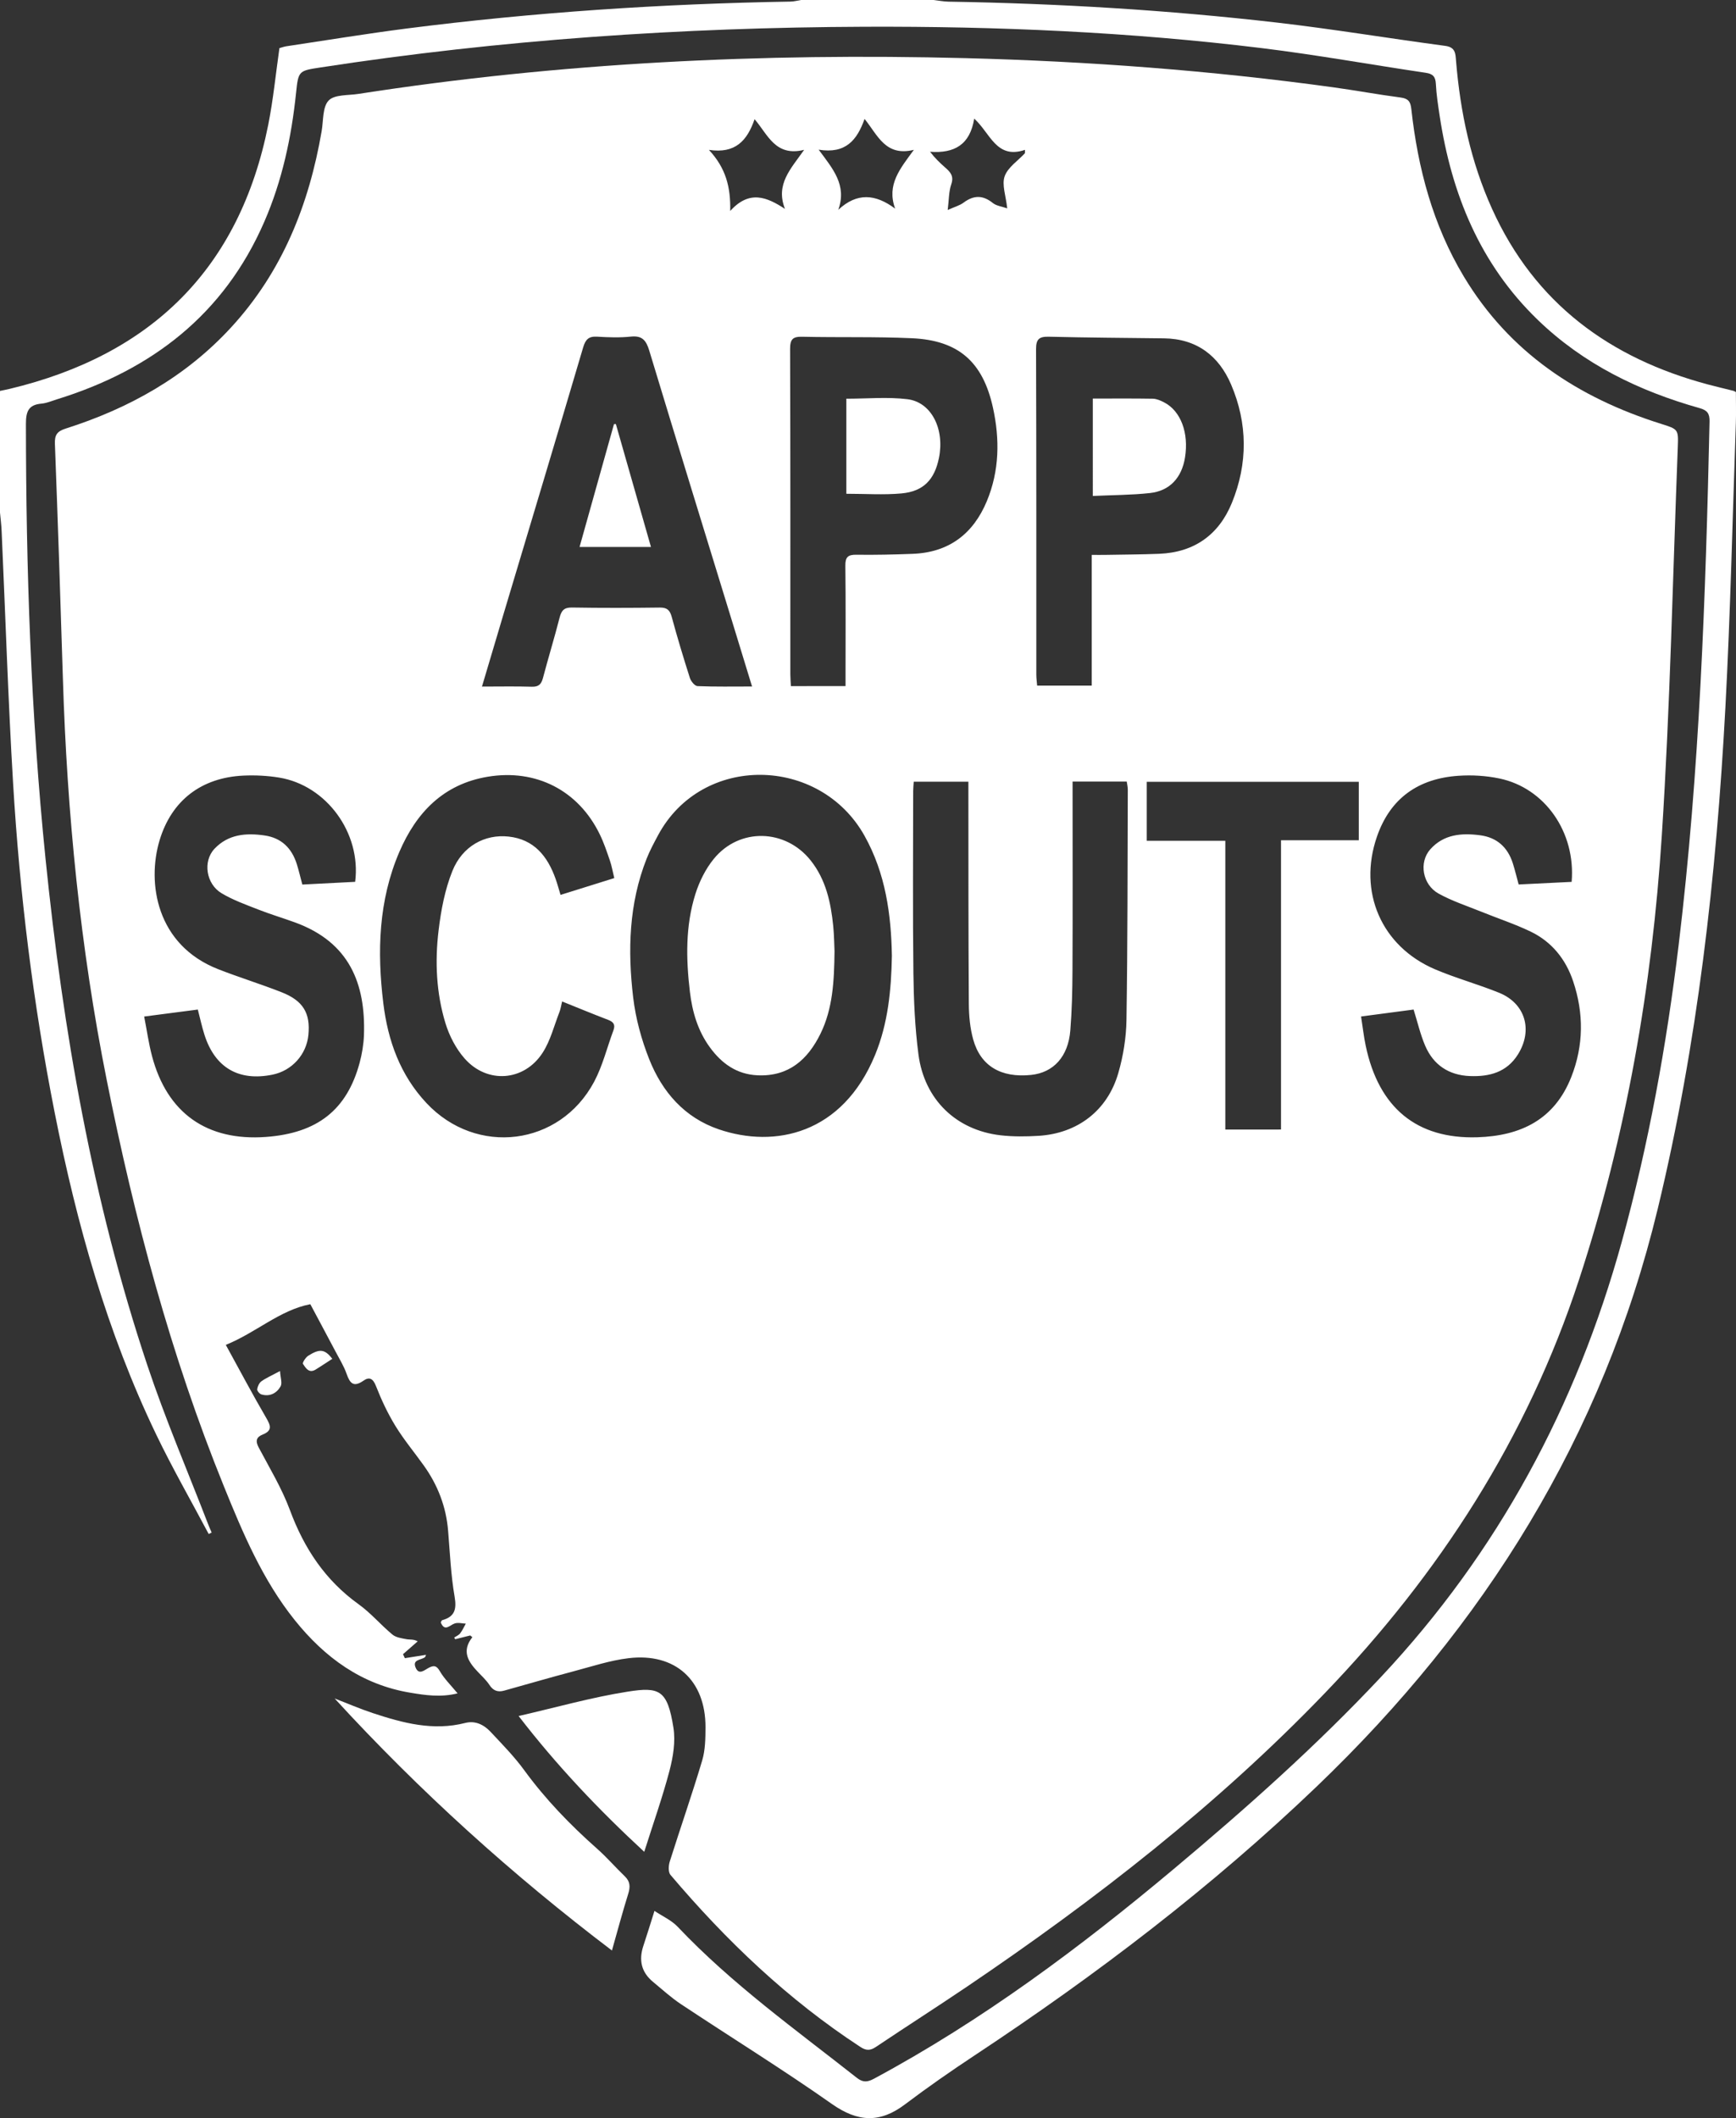<?xml version="1.0" encoding="utf-8"?>
<!-- Generator: Adobe Illustrator 18.1.1, SVG Export Plug-In . SVG Version: 6.00 Build 0)  -->
<!DOCTYPE svg PUBLIC "-//W3C//DTD SVG 1.1//EN" "http://www.w3.org/Graphics/SVG/1.1/DTD/svg11.dtd">
<svg version="1.1" id="Layer_1" xmlns="http://www.w3.org/2000/svg" xmlns:xlink="http://www.w3.org/1999/xlink" x="0px" y="0px"
	 viewBox="0 0 46 56.104" enable-background="new 0 0 46 56.104" xml:space="preserve">
<rect x="0" y="0" width="46" height="56.104" fill="#333333" stroke="none"/>
<g>
	<g>
		<path fill="#FFFFFF" d="M24.737,0C24.869,0.015,25,0.041,25.133,0.044c2.906,0.048,5.805,0.221,8.692,0.553
			c1.494,0.172,2.979,0.42,4.47,0.618c0.277,0.037,0.271,0.21,0.287,0.401c0.112,1.356,0.391,2.673,0.955,3.918
			c1.133,2.503,3.123,3.958,5.728,4.652c0.222,0.059,0.446,0.111,0.669,0.167c0.018,0.005,0.034,0.017,0.063,0.031
			c0,0.271,0.008,0.547-0.001,0.823c-0.088,2.51-0.143,5.022-0.277,7.529c-0.239,4.474-0.738,8.913-1.793,13.284
			c-1.456,6.03-4.59,11.044-9.037,15.302c-2.787,2.669-5.841,4.991-9.054,7.115c-0.631,0.417-1.254,0.85-1.858,1.306
			c-0.659,0.498-1.246,0.47-1.93-0.01c-1.308-0.92-2.671-1.762-4.004-2.647c-0.262-0.174-0.497-0.39-0.741-0.591
			c-0.311-0.257-0.38-0.58-0.253-0.957c0.094-0.28,0.179-0.563,0.293-0.922c0.212,0.142,0.452,0.248,0.617,0.423
			c1.432,1.512,3.119,2.718,4.744,3.998c0.167,0.132,0.287,0.114,0.456,0.024c2.869-1.542,5.462-3.476,7.95-5.561
			c1.912-1.602,3.773-3.256,5.482-5.078c3.102-3.306,5.179-7.172,6.382-11.528c0.713-2.583,1.187-5.21,1.508-7.867
			c0.556-4.603,0.715-9.229,0.818-13.859c0.005-0.213-0.059-0.3-0.262-0.357c-1.61-0.453-3.08-1.167-4.295-2.343
			c-1.527-1.477-2.279-3.33-2.593-5.391c-0.043-0.284-0.088-0.57-0.102-0.856c-0.01-0.19-0.079-0.264-0.265-0.292
			c-1.45-0.215-2.894-0.476-4.348-0.654c-3.496-0.428-7.011-0.58-10.532-0.566c-4.828,0.019-9.634,0.343-14.409,1.078
			C7.915,1.875,7.906,1.874,7.845,2.459C7.723,3.638,7.477,4.786,7.002,5.877c-1.068,2.455-2.985,3.924-5.492,4.7
			c-0.137,0.042-0.274,0.103-0.415,0.115c-0.346,0.03-0.408,0.217-0.408,0.536c0.003,3.846,0.13,7.687,0.519,11.515
			C1.67,27.302,2.448,31.8,3.902,36.157c0.475,1.424,1.07,2.809,1.611,4.211c0.029,0.076,0.063,0.151,0.095,0.226
			c-0.026,0.013-0.052,0.026-0.078,0.039c-0.465-0.877-0.96-1.739-1.39-2.633c-1.304-2.712-2.109-5.586-2.691-8.528
			c-0.57-2.881-0.927-5.791-1.102-8.721c-0.132-2.219-0.203-4.442-0.303-6.664C0.038,13.917,0.016,13.747,0,13.577
			c0-1.074,0-2.148,0-3.222c0.084-0.018,0.169-0.034,0.253-0.054c3.753-0.897,6.096-3.18,6.856-7.002
			c0.132-0.665,0.198-1.343,0.295-2.024C7.459,1.26,7.522,1.236,7.587,1.226c1.061-0.159,2.12-0.333,3.184-0.47
			C14.15,0.324,17.543,0.1,20.948,0.042C21.041,0.04,21.134,0.015,21.228,0C22.397,0,23.567,0,24.737,0z"/>
		<path fill="#FFFFFF" d="M12.46,43.32c-0.133,0.033-0.265,0.067-0.398,0.1c-0.009-0.015-0.018-0.029-0.027-0.044
			c0.053-0.036,0.12-0.062,0.157-0.11c0.06-0.078,0.102-0.172,0.151-0.259c-0.097-0.004-0.203-0.034-0.291-0.006
			c-0.135,0.043-0.268,0.234-0.373-0.027c0.017-0.028,0.024-0.055,0.037-0.058c0.332-0.092,0.388-0.285,0.33-0.624
			c-0.099-0.574-0.124-1.161-0.172-1.744c-0.052-0.638-0.274-1.211-0.644-1.729c-0.251-0.351-0.529-0.684-0.754-1.051
			c-0.203-0.332-0.371-0.69-0.513-1.053c-0.078-0.201-0.176-0.253-0.333-0.143c-0.259,0.18-0.357,0.074-0.445-0.179
			c-0.072-0.206-0.19-0.396-0.293-0.591c-0.214-0.406-0.432-0.81-0.669-1.256c-0.81,0.155-1.444,0.757-2.24,1.077
			c0.365,0.664,0.705,1.307,1.071,1.934c0.12,0.206,0.167,0.337-0.095,0.442c-0.163,0.065-0.198,0.167-0.105,0.341
			c0.291,0.548,0.616,1.086,0.83,1.664c0.375,1.01,0.934,1.855,1.818,2.489c0.324,0.232,0.588,0.548,0.897,0.804
			c0.094,0.078,0.245,0.098,0.374,0.122c0.089,0.017,0.185-0.005,0.295,0.057c-0.13,0.113-0.259,0.227-0.389,0.34
			c0.016,0.035,0.033,0.071,0.049,0.106c0.184-0.029,0.368-0.058,0.561-0.089c-0.014,0.032-0.017,0.053-0.029,0.063
			c-0.099,0.078-0.337,0.056-0.249,0.271c0.089,0.218,0.242,0.064,0.357,0.006c0.14-0.07,0.204-0.049,0.289,0.097
			c0.117,0.2,0.289,0.367,0.468,0.584c-0.449,0.111-0.854,0.049-1.251-0.017c-1.289-0.213-2.268-0.93-3.067-1.927
			c-0.85-1.062-1.372-2.3-1.876-3.544c-1.41-3.475-2.368-7.082-3.102-10.753c-0.703-3.515-1.053-7.068-1.163-10.648
			c-0.063-2.07-0.133-4.139-0.211-6.208c-0.009-0.232,0.055-0.331,0.28-0.403c1.681-0.534,3.183-1.37,4.389-2.682
			c1.356-1.474,2.064-3.25,2.399-5.198c0.048-0.28,0.021-0.64,0.186-0.812C8.864,2.5,9.226,2.53,9.5,2.487
			c5.331-0.827,10.694-1.085,16.082-0.947c3.261,0.084,6.509,0.327,9.741,0.772c0.598,0.082,1.192,0.193,1.79,0.271
			c0.205,0.027,0.263,0.11,0.284,0.307c0.173,1.568,0.571,3.07,1.391,4.435c1.208,2.011,3.026,3.209,5.221,3.9
			c0.456,0.144,0.467,0.143,0.449,0.607c-0.133,3.429-0.202,6.862-0.423,10.285c-0.258,4.007-0.939,7.949-2.195,11.781
			c-1.374,4.191-3.691,7.785-6.733,10.948c-2.853,2.967-6.079,5.473-9.477,7.772c-0.802,0.542-1.618,1.063-2.422,1.602
			c-0.149,0.1-0.258,0.099-0.409,0c-1.92-1.253-3.558-2.818-5.034-4.559c-0.061-0.072-0.052-0.244-0.018-0.352
			c0.282-0.893,0.591-1.778,0.859-2.676c0.083-0.279,0.087-0.588,0.088-0.883c0.003-1.241-0.8-1.976-2.037-1.828
			c-0.49,0.058-0.969,0.218-1.449,0.345c-0.619,0.164-1.234,0.343-1.851,0.515c-0.167,0.046-0.289,0.002-0.389-0.152
			c-0.083-0.127-0.199-0.232-0.305-0.344c-0.253-0.267-0.442-0.545-0.147-0.92C12.497,43.351,12.478,43.335,12.46,43.32z
			 M23.633,25.321c-0.019-1.092-0.164-2.179-0.726-3.184c-1.182-2.114-4.307-2.183-5.471-0.011
			c-0.108,0.202-0.218,0.406-0.302,0.619c-0.471,1.191-0.504,2.434-0.356,3.679c0.066,0.554,0.218,1.112,0.424,1.631
			c0.344,0.867,0.935,1.549,1.845,1.859c1.482,0.505,3.277,0.13,4.142-1.974C23.529,27.111,23.616,26.237,23.633,25.321z
			 M3.82,26.926c0.073,0.374,0.12,0.714,0.207,1.044c0.4,1.515,1.457,2.261,3.023,2.145c1.358-0.1,2.142-0.715,2.479-1.962
			c0.064-0.239,0.106-0.49,0.115-0.736c0.046-1.363-0.384-2.459-1.83-2.985c-0.324-0.118-0.655-0.216-0.975-0.342
			c-0.329-0.129-0.667-0.25-0.968-0.43c-0.412-0.246-0.5-0.844-0.189-1.176c0.364-0.388,0.839-0.426,1.331-0.354
			c0.446,0.065,0.718,0.337,0.851,0.756c0.054,0.171,0.094,0.347,0.147,0.544c0.477-0.025,0.942-0.049,1.4-0.072
			c0.165-1.293-0.761-2.556-2.013-2.761c-0.31-0.051-0.631-0.067-0.944-0.053c-1.121,0.051-1.91,0.662-2.226,1.716
			c-0.337,1.123-0.088,2.771,1.556,3.413c0.553,0.216,1.121,0.391,1.674,0.608c0.575,0.225,0.77,0.554,0.714,1.131
			c-0.05,0.522-0.437,0.95-0.953,1.054c-0.893,0.181-1.521-0.184-1.8-1.053c-0.069-0.215-0.116-0.437-0.177-0.672
			C4.777,26.801,4.332,26.859,3.82,26.926z M41.645,23.359c0.111-1.315-0.709-2.488-1.916-2.739
			c-0.352-0.073-0.726-0.096-1.085-0.071c-1.055,0.072-1.804,0.588-2.158,1.611c-0.507,1.463,0.117,2.908,1.539,3.515
			c0.554,0.236,1.14,0.395,1.699,0.622c0.698,0.284,0.899,0.993,0.497,1.634c-0.297,0.473-0.756,0.591-1.269,0.572
			c-0.56-0.021-0.971-0.293-1.19-0.808c-0.126-0.296-0.199-0.615-0.305-0.954c-0.45,0.06-0.908,0.12-1.392,0.184
			c0.045,0.285,0.072,0.532,0.123,0.774c0.346,1.65,1.358,2.475,2.958,2.425c1.151-0.036,2.046-0.469,2.49-1.598
			c0.329-0.836,0.333-1.687,0.049-2.533c-0.196-0.586-0.569-1.05-1.131-1.319c-0.422-0.202-0.87-0.349-1.304-0.525
			c-0.381-0.154-0.777-0.283-1.133-0.481c-0.425-0.236-0.524-0.826-0.219-1.17c0.355-0.4,0.832-0.439,1.325-0.373
			c0.444,0.059,0.728,0.319,0.863,0.741c0.057,0.179,0.1,0.363,0.155,0.562C40.714,23.406,41.171,23.383,41.645,23.359z
			 M12.771,18.186c0.479,0,0.899-0.009,1.319,0.004c0.179,0.006,0.252-0.062,0.296-0.227c0.142-0.537,0.305-1.068,0.443-1.606
			c0.048-0.185,0.117-0.268,0.326-0.265c0.776,0.013,1.552,0.011,2.328,0.001c0.188-0.002,0.266,0.064,0.315,0.243
			c0.148,0.545,0.311,1.086,0.483,1.624c0.028,0.087,0.13,0.211,0.202,0.214c0.467,0.019,0.936,0.01,1.445,0.01
			c-0.164-0.536-0.317-1.037-0.471-1.538c-0.753-2.453-1.51-4.904-2.253-7.359c-0.082-0.271-0.186-0.403-0.489-0.371
			c-0.294,0.031-0.594,0.02-0.89,0.002c-0.224-0.014-0.31,0.071-0.373,0.285c-0.694,2.35-1.401,4.697-2.104,7.044
			C13.158,16.879,12.971,17.511,12.771,18.186z M28.421,20.703c0,0.129,0,0.241,0,0.352c0,1.553,0.005,3.106-0.003,4.659
			c-0.002,0.527-0.015,1.055-0.057,1.579c-0.055,0.695-0.446,1.119-1.041,1.18c-0.794,0.082-1.337-0.235-1.533-0.941
			c-0.083-0.3-0.113-0.623-0.115-0.937c-0.013-1.85-0.01-3.7-0.012-5.55c0-0.111,0-0.222,0-0.339c-0.509,0-0.973,0-1.448,0
			c-0.006,0.096-0.015,0.17-0.015,0.245c-0.001,1.61-0.013,3.221,0.006,4.831c0.009,0.717,0.041,1.439,0.134,2.149
			c0.157,1.196,1.001,2.006,2.178,2.141c0.331,0.038,0.671,0.034,1.005,0.014c1.032-0.064,1.825-0.668,2.112-1.661
			c0.132-0.455,0.21-0.94,0.217-1.413c0.031-2.032,0.028-4.064,0.035-6.096c0-0.072-0.018-0.144-0.028-0.214
			C29.374,20.703,28.917,20.703,28.421,20.703z M28.929,14.698c0.144,0,0.248,0.002,0.351,0c0.479-0.009,0.958-0.01,1.436-0.029
			c0.929-0.037,1.581-0.503,1.927-1.351c0.424-1.038,0.419-2.101-0.021-3.131c-0.326-0.764-0.914-1.215-1.781-1.225
			c-1.015-0.012-2.03-0.018-3.045-0.043c-0.256-0.006-0.344,0.058-0.343,0.331c0.01,2.874,0.006,5.747,0.007,8.621
			c0,0.1,0.015,0.2,0.022,0.29c0.499,0,0.962,0,1.447,0C28.929,17.007,28.929,15.879,28.929,14.698z M22.405,18.173
			c0-0.126,0-0.221,0-0.315c0-0.958,0.007-1.916-0.005-2.874c-0.003-0.23,0.071-0.294,0.294-0.29
			c0.498,0.007,0.996-0.005,1.494-0.024c0.954-0.037,1.598-0.526,1.96-1.393c0.336-0.807,0.347-1.645,0.162-2.483
			c-0.268-1.215-0.918-1.78-2.148-1.835c-0.966-0.044-1.935-0.017-2.902-0.039c-0.251-0.006-0.324,0.064-0.324,0.32
			c0.009,2.874,0.006,5.748,0.006,8.622c0,0.101,0.01,0.203,0.015,0.312C21.446,18.173,21.903,18.173,22.405,18.173z M14.895,26.527
			c-0.029,0.116-0.04,0.2-0.07,0.277c-0.142,0.363-0.238,0.758-0.446,1.08c-0.488,0.758-1.465,0.833-2.064,0.158
			c-0.233-0.262-0.411-0.607-0.513-0.944c-0.242-0.796-0.28-1.627-0.181-2.449c0.064-0.535,0.167-1.083,0.367-1.58
			c0.265-0.657,0.858-0.977,1.486-0.91c0.677,0.072,1.035,0.521,1.248,1.12c0.047,0.133,0.084,0.27,0.131,0.425
			c0.482-0.151,0.944-0.295,1.424-0.445c-0.043-0.175-0.068-0.325-0.117-0.467c-0.081-0.235-0.16-0.473-0.269-0.695
			c-0.566-1.162-1.689-1.735-2.966-1.523c-1.178,0.196-1.896,0.952-2.343,1.991c-0.553,1.287-0.592,2.642-0.425,4.01
			c0.121,0.99,0.446,1.9,1.144,2.644c1.324,1.411,3.53,1.141,4.441-0.563c0.227-0.425,0.343-0.91,0.513-1.366
			c0.056-0.152-0.002-0.224-0.146-0.278C15.717,26.862,15.328,26.701,14.895,26.527z M33.944,29.919c0-2.557,0-5.097,0-7.662
			c0.713,0,1.381,0,2.061,0c0-0.535,0-1.043,0-1.548c-1.889,0-3.752,0-5.619,0c0,0.525,0,1.026,0,1.562c0.697,0,1.372,0,2.082,0
			c0,2.568,0,5.103,0,7.649C32.968,29.919,33.433,29.919,33.944,29.919z M21.693,3.965c0.379,0.511,0.753,0.938,0.52,1.592
			c0.498-0.463,0.984-0.419,1.506-0.031c-0.232-0.639,0.136-1.061,0.496-1.557c-0.754,0.186-0.958-0.391-1.306-0.819
			C22.709,3.713,22.41,4.081,21.693,3.965z M27.157,4.06c0.001-0.03,0.002-0.061,0.003-0.091c-0.761,0.26-0.918-0.443-1.346-0.827
			c-0.111,0.695-0.528,0.925-1.17,0.878c0.132,0.172,0.266,0.299,0.404,0.42c0.135,0.118,0.233,0.225,0.159,0.439
			c-0.068,0.197-0.062,0.419-0.095,0.683c0.184-0.083,0.318-0.118,0.421-0.195c0.267-0.199,0.51-0.203,0.774,0.01
			c0.095,0.077,0.24,0.092,0.382,0.142c-0.035-0.332-0.147-0.625-0.068-0.85C26.705,4.433,26.971,4.26,27.157,4.06z M21.308,3.969
			c-0.762,0.19-0.96-0.401-1.313-0.812c-0.197,0.568-0.507,0.919-1.21,0.813c0.446,0.481,0.578,0.978,0.564,1.618
			c0.513-0.567,0.975-0.365,1.451-0.055C20.543,4.882,20.954,4.474,21.308,3.969z"/>
		<path fill="#FFFFFF" d="M8.867,44.989c0.336,0.13,0.668,0.274,1.01,0.387c0.796,0.263,1.599,0.479,2.449,0.262
			c0.269-0.069,0.497,0.047,0.674,0.236c0.307,0.328,0.626,0.652,0.89,1.014c0.563,0.772,1.219,1.45,1.932,2.081
			c0.258,0.228,0.484,0.491,0.733,0.73c0.146,0.14,0.149,0.281,0.091,0.466c-0.151,0.483-0.281,0.973-0.431,1.5
			C13.575,49.663,11.118,47.445,8.867,44.989z"/>
		<path fill="#FFFFFF" d="M13.742,45.454c0.991-0.227,1.929-0.494,2.887-0.645c0.845-0.134,1.058-0.047,1.216,0.959
			c0.057,0.364-0.009,0.768-0.104,1.132c-0.187,0.71-0.434,1.405-0.67,2.151C15.864,47.936,14.759,46.773,13.742,45.454z"/>
		<path fill="#FFFFFF" d="M8.806,35.992c-0.158,0.102-0.298,0.196-0.442,0.285c-0.178,0.109-0.264-0.042-0.336-0.15
			c-0.02-0.03,0.071-0.173,0.141-0.217C8.474,35.719,8.604,35.735,8.806,35.992z"/>
		<path fill="#FFFFFF" d="M7.42,36.316c0.01,0.173,0.064,0.319,0.015,0.406c-0.104,0.182-0.288,0.281-0.51,0.213
			c-0.049-0.015-0.116-0.096-0.11-0.137c0.011-0.076,0.053-0.168,0.113-0.211C7.049,36.5,7.19,36.44,7.42,36.316z"/>
		<path fill="#FFFFFF" d="M22.113,25.196c-0.009,0.805-0.048,1.525-0.373,2.187c-0.337,0.684-0.841,1.135-1.662,1.1
			c-0.554-0.024-0.953-0.31-1.267-0.74c-0.32-0.437-0.467-0.941-0.53-1.47c-0.104-0.872-0.121-1.745,0.145-2.591
			c0.104-0.33,0.269-0.664,0.487-0.931c0.678-0.834,1.901-0.8,2.569,0.042c0.404,0.509,0.534,1.115,0.597,1.741
			C22.103,24.781,22.105,25.03,22.113,25.196z"/>
		<path fill="#FFFFFF" d="M15.357,14.488c0.309-1.104,0.611-2.179,0.912-3.254c0.017,0,0.034-0.001,0.05-0.001
			c0.308,1.077,0.615,2.154,0.93,3.255C16.617,14.488,16.009,14.488,15.357,14.488z"/>
		<path fill="#FFFFFF" d="M28.957,10.557c0.543,0,1.067-0.005,1.591,0.004c0.1,0.002,0.206,0.049,0.298,0.097
			c0.442,0.227,0.659,0.808,0.554,1.46c-0.086,0.535-0.403,0.885-0.93,0.942c-0.492,0.054-0.99,0.052-1.513,0.077
			C28.957,12.253,28.957,11.408,28.957,10.557z"/>
		<path fill="#FFFFFF" d="M22.426,13.079c0-0.846,0-1.691,0-2.518c0.554,0,1.093-0.051,1.618,0.013
			c0.639,0.079,0.991,0.793,0.836,1.556c-0.117,0.576-0.411,0.887-0.994,0.94C23.413,13.113,22.934,13.079,22.426,13.079z"/>
	</g>
</g>
</svg>
